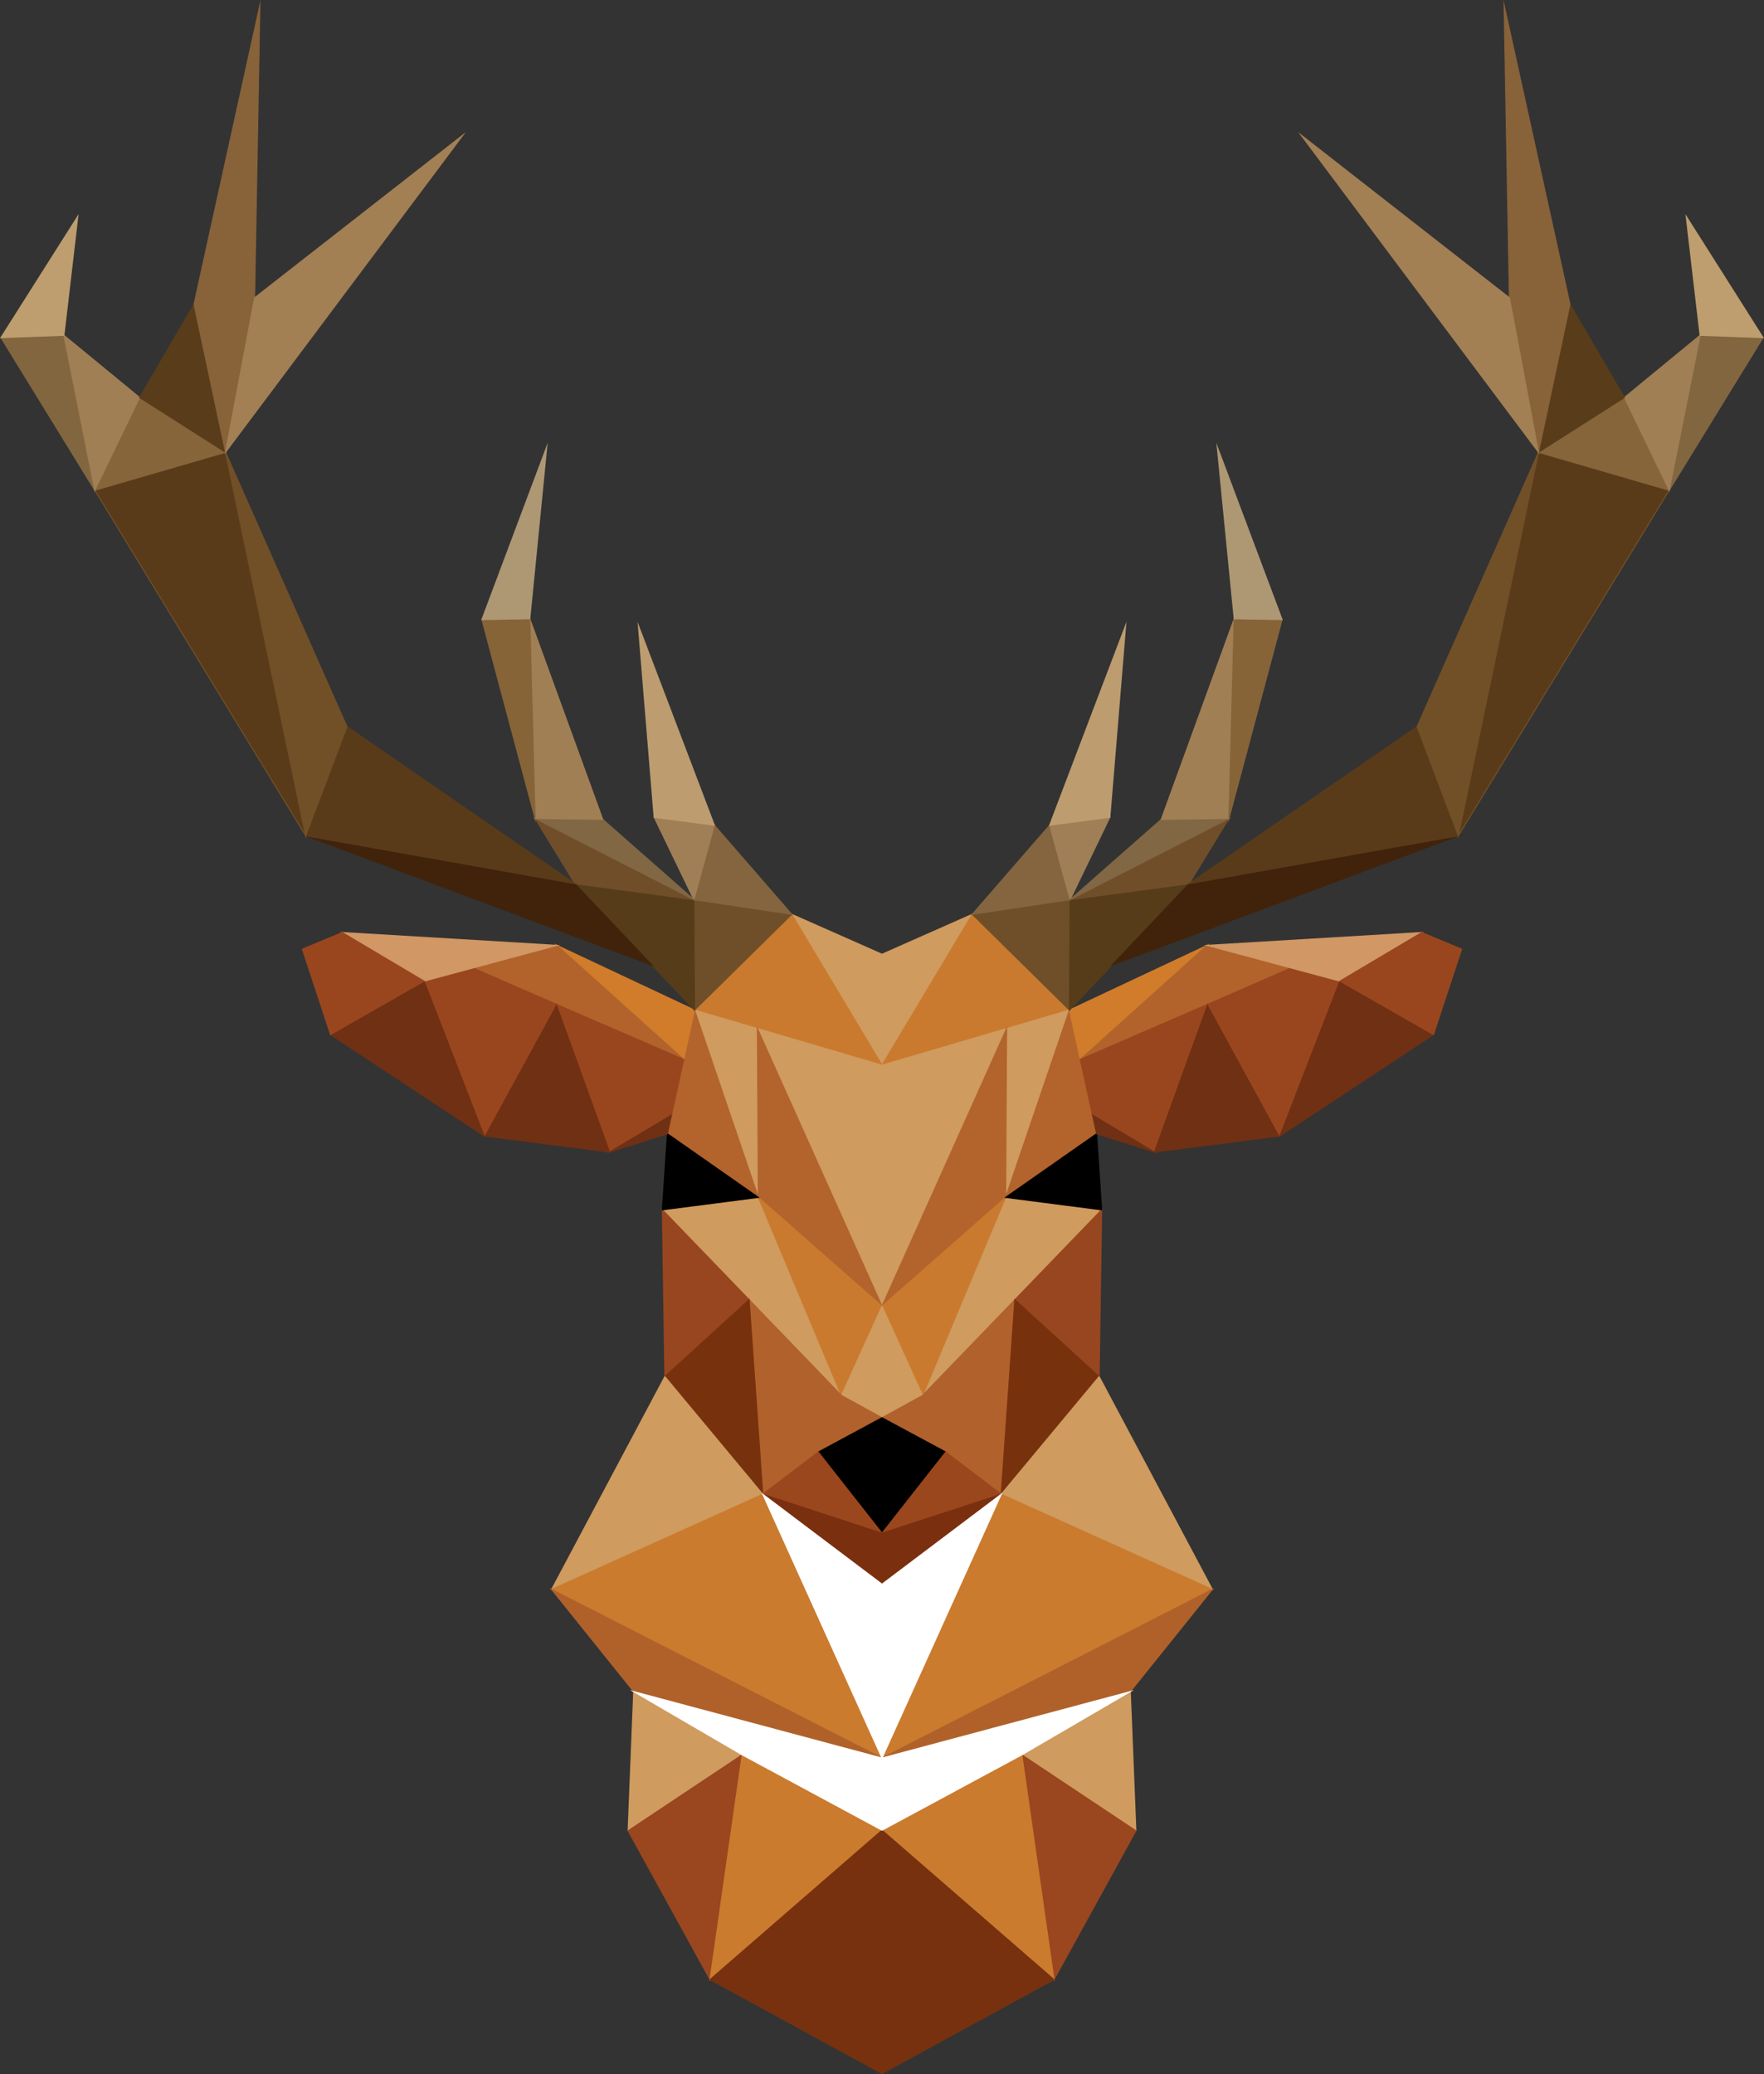 <?xml version="1.0" encoding="UTF-8"?>
<!DOCTYPE svg PUBLIC "-//W3C//DTD SVG 1.1//EN" "http://www.w3.org/Graphics/SVG/1.1/DTD/svg11.dtd">
<!-- Creator: CorelDRAW (Evaluation Version) -->
<svg xmlns="http://www.w3.org/2000/svg" xml:space="preserve" width="171.59mm" height="201.727mm" version="1.1" style="shape-rendering:geometricPrecision; text-rendering:geometricPrecision; image-rendering:optimizeQuality; fill-rule:evenodd; clip-rule:evenodd"
viewBox="0 0 16799.24 19749.79"
 xmlns:xlink="http://www.w3.org/1999/xlink"
 xmlns:xodm="http://www.corel.com/coreldraw/odm/2003">
 <rect x="0" y="0" width="16799.24" height="19749.79" fill="#333333" stroke="none"/>
 <defs>
  <style type="text/css">
   <![CDATA[
    .str4 {stroke:black;stroke-width:9.79;stroke-miterlimit:22.926}
    .str29 {stroke:#40230A;stroke-width:9.79;stroke-miterlimit:22.926}
    .str23 {stroke:#573C1A;stroke-width:9.79;stroke-miterlimit:22.926}
    .str36 {stroke:#593C19;stroke-width:9.79;stroke-miterlimit:22.926}
    .str30 {stroke:#5A3B19;stroke-width:9.79;stroke-miterlimit:22.926}
    .str19 {stroke:#6E4F29;stroke-width:9.79;stroke-miterlimit:22.926}
    .str12 {stroke:#703013;stroke-width:9.79;stroke-miterlimit:22.926}
    .str24 {stroke:#704E29;stroke-width:9.79;stroke-miterlimit:22.926}
    .str31 {stroke:#715028;stroke-width:9.79;stroke-miterlimit:22.926}
    .str8 {stroke:#77310D;stroke-width:9.79;stroke-miterlimit:22.926}
    .str18 {stroke:#77310E;stroke-width:9.79;stroke-miterlimit:22.926}
    .str6 {stroke:#7A2F0F;stroke-width:9.79;stroke-miterlimit:22.926}
    .str25 {stroke:#816743;stroke-width:9.79;stroke-miterlimit:22.926}
    .str33 {stroke:#82663F;stroke-width:9.79;stroke-miterlimit:22.926}
    .str20 {stroke:#84653F;stroke-width:9.79;stroke-miterlimit:22.926}
    .str27 {stroke:#866438;stroke-width:9.79;stroke-miterlimit:22.926}
    .str32 {stroke:#86653B;stroke-width:9.79;stroke-miterlimit:22.926}
    .str37 {stroke:#886239;stroke-width:9.79;stroke-miterlimit:22.926}
    .str7 {stroke:#984620;stroke-width:9.79;stroke-miterlimit:22.926}
    .str11 {stroke:#99461F;stroke-width:9.79;stroke-miterlimit:22.926}
    .str17 {stroke:#9A461F;stroke-width:9.79;stroke-miterlimit:22.926}
    .str5 {stroke:#9A471D;stroke-width:9.79;stroke-miterlimit:22.926}
    .str34 {stroke:#A07F54;stroke-width:9.79;stroke-miterlimit:22.926}
    .str21 {stroke:#A07F56;stroke-width:9.79;stroke-miterlimit:22.926}
    .str26 {stroke:#A17F54;stroke-width:9.79;stroke-miterlimit:22.926}
    .str38 {stroke:#A37F54;stroke-width:9.79;stroke-miterlimit:22.926}
    .str28 {stroke:#AE9874;stroke-width:9.79;stroke-miterlimit:22.926}
    .str15 {stroke:#B0612A;stroke-width:9.79;stroke-miterlimit:22.926}
    .str3 {stroke:#B1612C;stroke-width:9.79;stroke-miterlimit:22.926}
    .str10 {stroke:#B1632B;stroke-width:9.79;stroke-miterlimit:22.926}
    .str2 {stroke:#B3632C;stroke-width:9.79;stroke-miterlimit:22.926}
    .str22 {stroke:#BD9D6F;stroke-width:9.79;stroke-miterlimit:22.926}
    .str35 {stroke:#BE9E6E;stroke-width:9.79;stroke-miterlimit:22.926}
    .str1 {stroke:#CA7A2E;stroke-width:9.79;stroke-miterlimit:22.926}
    .str14 {stroke:#CA7B2E;stroke-width:9.79;stroke-miterlimit:22.926}
    .str9 {stroke:#D17C2B;stroke-width:9.79;stroke-miterlimit:22.926}
    .str13 {stroke:#D19764;stroke-width:9.79;stroke-miterlimit:22.926}
    .str16 {stroke:white;stroke-width:9.79;stroke-miterlimit:22.926}
    .str0 {stroke:#CF9B5E;stroke-width:9.79;stroke-linejoin:bevel;stroke-miterlimit:22.926}
    .fil4 {fill:black}
    .fil29 {fill:#40230A}
    .fil23 {fill:#573C1A}
    .fil36 {fill:#593C19}
    .fil30 {fill:#5A3B19}
    .fil19 {fill:#6E4F29}
    .fil12 {fill:#703013}
    .fil24 {fill:#704E29}
    .fil31 {fill:#715028}
    .fil8 {fill:#77310D}
    .fil18 {fill:#77310E}
    .fil6 {fill:#7A2F0F}
    .fil25 {fill:#816743}
    .fil33 {fill:#82663F}
    .fil20 {fill:#84653F}
    .fil27 {fill:#866438}
    .fil32 {fill:#86653B}
    .fil37 {fill:#886239}
    .fil7 {fill:#984620}
    .fil11 {fill:#99461F}
    .fil17 {fill:#9A461F}
    .fil5 {fill:#9A471D}
    .fil34 {fill:#A07F54}
    .fil21 {fill:#A07F56}
    .fil26 {fill:#A17F54}
    .fil38 {fill:#A37F54}
    .fil28 {fill:#AE9874}
    .fil15 {fill:#B0612A}
    .fil3 {fill:#B1612C}
    .fil10 {fill:#B1632B}
    .fil2 {fill:#B3632C}
    .fil22 {fill:#BD9D6F}
    .fil35 {fill:#BE9E6E}
    .fil1 {fill:#CA7A2E}
    .fil14 {fill:#CA7B2E}
    .fil0 {fill:#CF9B5E}
    .fil9 {fill:#D17C2B}
    .fil13 {fill:#D19764}
    .fil16 {fill:white}
   ]]>
  </style>
 </defs>
 <g id="Layer_x0020_1">
  <polygon class="fil0 str0" points="8399.63,10142.71 9259.48,8706.41 8399.63,9086.79 7539.76,8706.41 "/>
  <polygon class="fil1 str1" points="7539.75,8706.41 8399.62,10142.7 6614.62,9618.03 "/>
  <polygon class="fil1 str1" points="9259.49,8706.41 8399.63,10142.7 10184.62,9618.03 "/>
  <polygon class="fil0 str0" points="8399.63,10142.71 9586.24,9793.92 8399.63,12438.16 7213.01,9793.92 "/>
  <polygon class="fil0 str0" points="7213.01,9793.92 6614.62,9618.03 7222.17,11401.92 "/>
  <polygon class="fil0 str0" points="9586.24,9793.92 10184.62,9618.03 9577.07,11401.92 "/>
  <polygon class="fil2 str2" points="8399.62,12438.15 7213.01,9793.92 7222.17,11401.92 "/>
  <polygon class="fil2 str2" points="8399.63,12438.15 9586.24,9793.92 9577.07,11401.92 "/>
  <polygon class="fil1 str1" points="8399.62,12438.15 7222.17,11401.92 8012.96,13288.05 "/>
  <polygon class="fil1 str1" points="8399.63,12438.15 9577.07,11401.92 8786.29,13288.05 "/>
  <polygon class="fil0 str1" points="7222.17,11401.92 8012.96,13288.05 6307.97,11520.11 "/>
  <polygon class="fil0 str1" points="9577.07,11401.92 8786.29,13288.05 10491.28,11520.11 "/>
  <polygon class="fil2 str2" points="6614.62,9618.03 7222.17,11401.92 6356.01,10795.83 "/>
  <polygon class="fil2 str2" points="10184.62,9618.03 9577.07,11401.92 10443.23,10795.83 "/>
  <polygon class="fil0 str0" points="8399.63,12438.16 8012.95,13288.06 8399.63,13500.12 8786.3,13288.06 "/>
  <polygon class="fil3 str3" points="8012.96,13288.05 8399.62,13500.11 7792.7,13827.01 7264.26,14228.83 7134.18,12376.82 "/>
  <polygon class="fil3 str3" points="8786.29,13288.05 8399.63,13500.11 9006.54,13827.01 9534.98,14228.83 9665.07,12376.82 "/>
  <polygon class="fil4 str4" points="8399.64,13500.11 9006.56,13827.01 8399.64,14599.66 7792.7,13827.01 "/>
  <polygon class="fil5 str5" points="7792.7,13827.01 7264.26,14228.83 8399.62,14599.68 "/>
  <polygon class="fil5 str5" points="9006.54,13827.01 9534.98,14228.83 8399.63,14599.68 "/>
  <polygon class="fil6 str6" points="8399.62,14599.68 7264.26,14228.83 8399.62,15085.07 "/>
  <polygon class="fil6 str6" points="8399.63,14599.68 9534.98,14228.83 8399.63,15085.07 "/>
  <polygon class="fil7 str7" points="7134.18,12376.82 6307.97,11520.11 6331.84,13108.29 "/>
  <polygon class="fil7 str7" points="9665.07,12376.82 10491.28,11520.11 10467.41,13108.29 "/>
  <polygon class="fil8 str8" points="7134.18,12376.82 6331.84,13108.29 7264.26,14228.83 "/>
  <polygon class="fil8 str8" points="9665.07,12376.82 10467.41,13108.29 9534.98,14228.83 "/>
  <polygon class="fil4 str4" points="6356.01,10795.83 6307.97,11520.11 7222.17,11401.92 "/>
  <polygon class="fil4 str4" points="10443.23,10795.83 10491.28,11520.11 9577.07,11401.92 "/>
  <polygon class="fil9 str9" points="6511.37,10088.26 6614.62,9618.03 5303.87,9002.16 "/>
  <polygon class="fil9 str9" points="10287.87,10088.26 10184.62,9618.03 11495.37,9002.16 "/>
  <polygon class="fil10 str10" points="5303.87,9002.16 6511.37,10088.26 4502.18,9216.01 "/>
  <polygon class="fil10 str10" points="11495.37,9002.16 10287.87,10088.26 12297.07,9216.01 "/>
  <polygon class="fil11 str11" points="6511.37,10088.26 5296.09,9562.35 5804.94,10969.62 6395.03,10618.13 "/>
  <polygon class="fil11 str11" points="10287.87,10088.26 11503.16,9562.35 10994.3,10969.62 10404.21,10618.13 "/>
  <polygon class="fil12 str12" points="6395.03,10618.13 5804.94,10969.62 6356.01,10795.83 "/>
  <polygon class="fil12 str12" points="10404.21,10618.13 10994.3,10969.62 10443.23,10795.83 "/>
  <polygon class="fil12 str12" points="5296.09,9562.35 5804.94,10969.62 4610.37,10816.78 "/>
  <polygon class="fil12 str12" points="11503.16,9562.35 10994.3,10969.62 12188.87,10816.78 "/>
  <polygon class="fil11 str11" points="5296.09,9562.35 4610.37,10816.78 4038.96,9342.49 4502.18,9216.01 "/>
  <polygon class="fil11 str11" points="11503.16,9562.35 12188.87,10816.78 12760.29,9342.49 12297.07,9216.01 "/>
  <polygon class="fil12 str12" points="4610.37,10816.78 4038.96,9342.49 3147.81,9851.35 "/>
  <polygon class="fil12 str12" points="12188.87,10816.78 12760.29,9342.49 13651.43,9851.35 "/>
  <polygon class="fil13 str13" points="3259.45,8879.75 4038.96,9342.49 5303.87,9002.16 "/>
  <polygon class="fil13 str13" points="13539.79,8879.75 12760.29,9342.49 11495.37,9002.16 "/>
  <polygon class="fil11 str11" points="4038.96,9342.49 3147.82,9851.35 2879.8,9038.06 3259.45,8879.75 "/>
  <polygon class="fil11 str11" points="12760.29,9342.49 13651.42,9851.35 13919.44,9038.06 13539.79,8879.75 "/>
  <polygon class="fil0 str0" points="7264.26,14228.83 6331.84,13108.29 5253.68,15135.1 "/>
  <polygon class="fil0 str0" points="9534.98,14228.83 10467.41,13108.29 11545.57,15135.1 "/>
  <polygon class="fil14 str14" points="7264.26,14228.83 5253.68,15135.1 8399.62,16740.83 "/>
  <polygon class="fil14 str14" points="9534.98,14228.83 11545.57,15135.1 8399.63,16740.83 "/>
  <polygon class="fil15 str15" points="8399.62,16740.83 5253.68,15135.1 6035.1,16107.91 "/>
  <polygon class="fil15 str15" points="8399.63,16740.83 11545.57,15135.1 10764.14,16107.91 "/>
  <polygon class="fil16 str16" points="9534.98,14228.83 8399.63,16740.82 7264.26,14228.83 8399.63,15085.08 "/>
  <polygon class="fil0 str0" points="7067.74,16710.15 6035.1,16107.91 5981.95,17432.95 "/>
  <polygon class="fil0 str0" points="9731.51,16710.15 10764.14,16107.91 10817.29,17432.95 "/>
  <polygon class="fil17 str17" points="7067.74,16710.15 5981.95,17432.95 6761.85,18850.19 "/>
  <polygon class="fil17 str17" points="9731.51,16710.15 10817.29,17432.95 10037.39,18850.19 "/>
  <polygon class="fil14 str14" points="7067.74,16710.15 6761.85,18850.19 8399.62,17428.02 "/>
  <polygon class="fil14 str14" points="9731.51,16710.15 10037.39,18850.19 8399.63,17428.02 "/>
  <polygon class="fil18 str18" points="8399.63,17428.01 10037.4,18850.2 8399.62,19744.21 6761.84,18850.2 "/>
  <polygon class="fil16 str16" points="10764.14,16107.91 9731.5,16710.13 8399.63,17428.01 7067.75,16710.13 6035.1,16107.91 8399.63,16740.82 "/>
  <polygon class="fil19 str19" points="7539.75,8706.41 6614.62,9618.03 6608.36,8566.63 "/>
  <polygon class="fil19 str19" points="9259.49,8706.41 10184.62,9618.03 10190.89,8566.63 "/>
  <polygon class="fil20 str20" points="7539.75,8706.41 6608.36,8566.63 6802.85,7857.59 "/>
  <polygon class="fil20 str20" points="9259.49,8706.41 10190.89,8566.63 9996.39,7857.59 "/>
  <polygon class="fil21 str21" points="6802.85,7857.59 6608.36,8566.63 6229.91,7782.7 "/>
  <polygon class="fil21 str21" points="9996.39,7857.59 10190.89,8566.63 10569.33,7782.7 "/>
  <polygon class="fil22 str22" points="6802.85,7857.59 6229.91,7782.69 6079.24,5954.87 "/>
  <polygon class="fil22 str22" points="9996.39,7857.59 10569.33,7782.69 10720.01,5954.87 "/>
  <polygon class="fil23 str23" points="6608.36,8566.63 6614.62,9618.03 5474.99,8414.62 "/>
  <polygon class="fil23 str23" points="10190.89,8566.63 10184.62,9618.03 11324.26,8414.62 "/>
  <polygon class="fil24 str24" points="6608.36,8566.63 5474.99,8414.62 5095.61,7793.7 "/>
  <polygon class="fil24 str24" points="10190.89,8566.63 11324.26,8414.62 11703.63,7793.7 "/>
  <polygon class="fil25 str25" points="5740.09,7802.39 6608.36,8566.63 5095.61,7793.7 "/>
  <polygon class="fil25 str25" points="11059.15,7802.39 10190.89,8566.63 11703.63,7793.7 "/>
  <polygon class="fil26 str26" points="5740.09,7802.39 5095.61,7793.7 5045.33,5891.9 "/>
  <polygon class="fil26 str26" points="11059.15,7802.39 11703.63,7793.7 11753.92,5891.9 "/>
  <polygon class="fil27 str27" points="5045.33,5891.9 5095.61,7793.7 4589.41,5899.75 "/>
  <polygon class="fil27 str27" points="11753.92,5891.9 11703.63,7793.7 12209.83,5899.75 "/>
  <polygon class="fil28 str28" points="5045.33,5891.9 4589.41,5899.75 5207.11,4253.56 "/>
  <polygon class="fil28 str28" points="11753.92,5891.9 12209.83,5899.75 11592.13,4253.56 "/>
  <polygon class="fil29 str29" points="5474.99,8414.62 6209.61,9190.36 2910.99,7958.58 "/>
  <polygon class="fil29 str29" points="11324.26,8414.62 10589.63,9190.36 13888.25,7958.58 "/>
  <polygon class="fil30 str30" points="2910.99,7958.58 5474.99,8414.62 3303.92,6919.17 "/>
  <polygon class="fil30 str30" points="13888.25,7958.58 11324.26,8414.62 13495.33,6919.17 "/>
  <polygon class="fil31 str31" points="3303.92,6919.17 2910.99,7958.58 2147.73,4306.36 "/>
  <polygon class="fil31 str31" points="13495.33,6919.17 13888.25,7958.58 14651.52,4306.36 "/>
  <polygon class="fil30 str31" points="2147.73,4306.36 2910.99,7958.58 902.43,4668.14 "/>
  <polygon class="fil30 str31" points="14651.52,4306.36 13888.25,7958.58 15896.81,4668.14 "/>
  <polygon class="fil32 str32" points="2147.73,4306.36 902.43,4668.14 1329.54,3785.28 "/>
  <polygon class="fil32 str32" points="14651.52,4306.36 15896.81,4668.14 15469.71,3785.28 "/>
  <polygon class="fil33 str33" points="902.43,4668.14 9.11,3214.84 608.54,3192.94 "/>
  <polygon class="fil33 str33" points="15896.81,4668.14 16790.13,3214.84 16190.71,3192.94 "/>
  <polygon class="fil34 str34" points="1329.54,3785.28 902.43,4668.14 608.54,3192.94 "/>
  <polygon class="fil34 str34" points="15469.71,3785.28 15896.81,4668.14 16190.71,3192.94 "/>
  <polygon class="fil35 str35" points="608.54,3192.94 9.11,3214.84 741.11,2059.55 "/>
  <polygon class="fil35 str35" points="16190.71,3192.94 16790.13,3214.84 16058.13,2059.55 "/>
  <polygon class="fil36 str36" points="2147.73,4306.36 1329.54,3785.28 1847.76,2897.27 "/>
  <polygon class="fil36 str36" points="14651.52,4306.36 15469.71,3785.28 14951.48,2897.27 "/>
  <polygon class="fil37 str37" points="2147.73,4306.36 1847.76,2897.27 2474.92,49.02 2424.52,2835.76 "/>
  <polygon class="fil37 str37" points="14651.52,4306.36 14951.48,2897.27 14324.32,49.02 14374.72,2835.76 "/>
  <polygon class="fil38 str38" points="2147.73,4306.36 2424.52,2835.76 4410.46,1284.39 "/>
  <polygon class="fil38 str38" points="14651.52,4306.36 14374.72,2835.76 12388.78,1284.39 "/>
 </g>
</svg>
